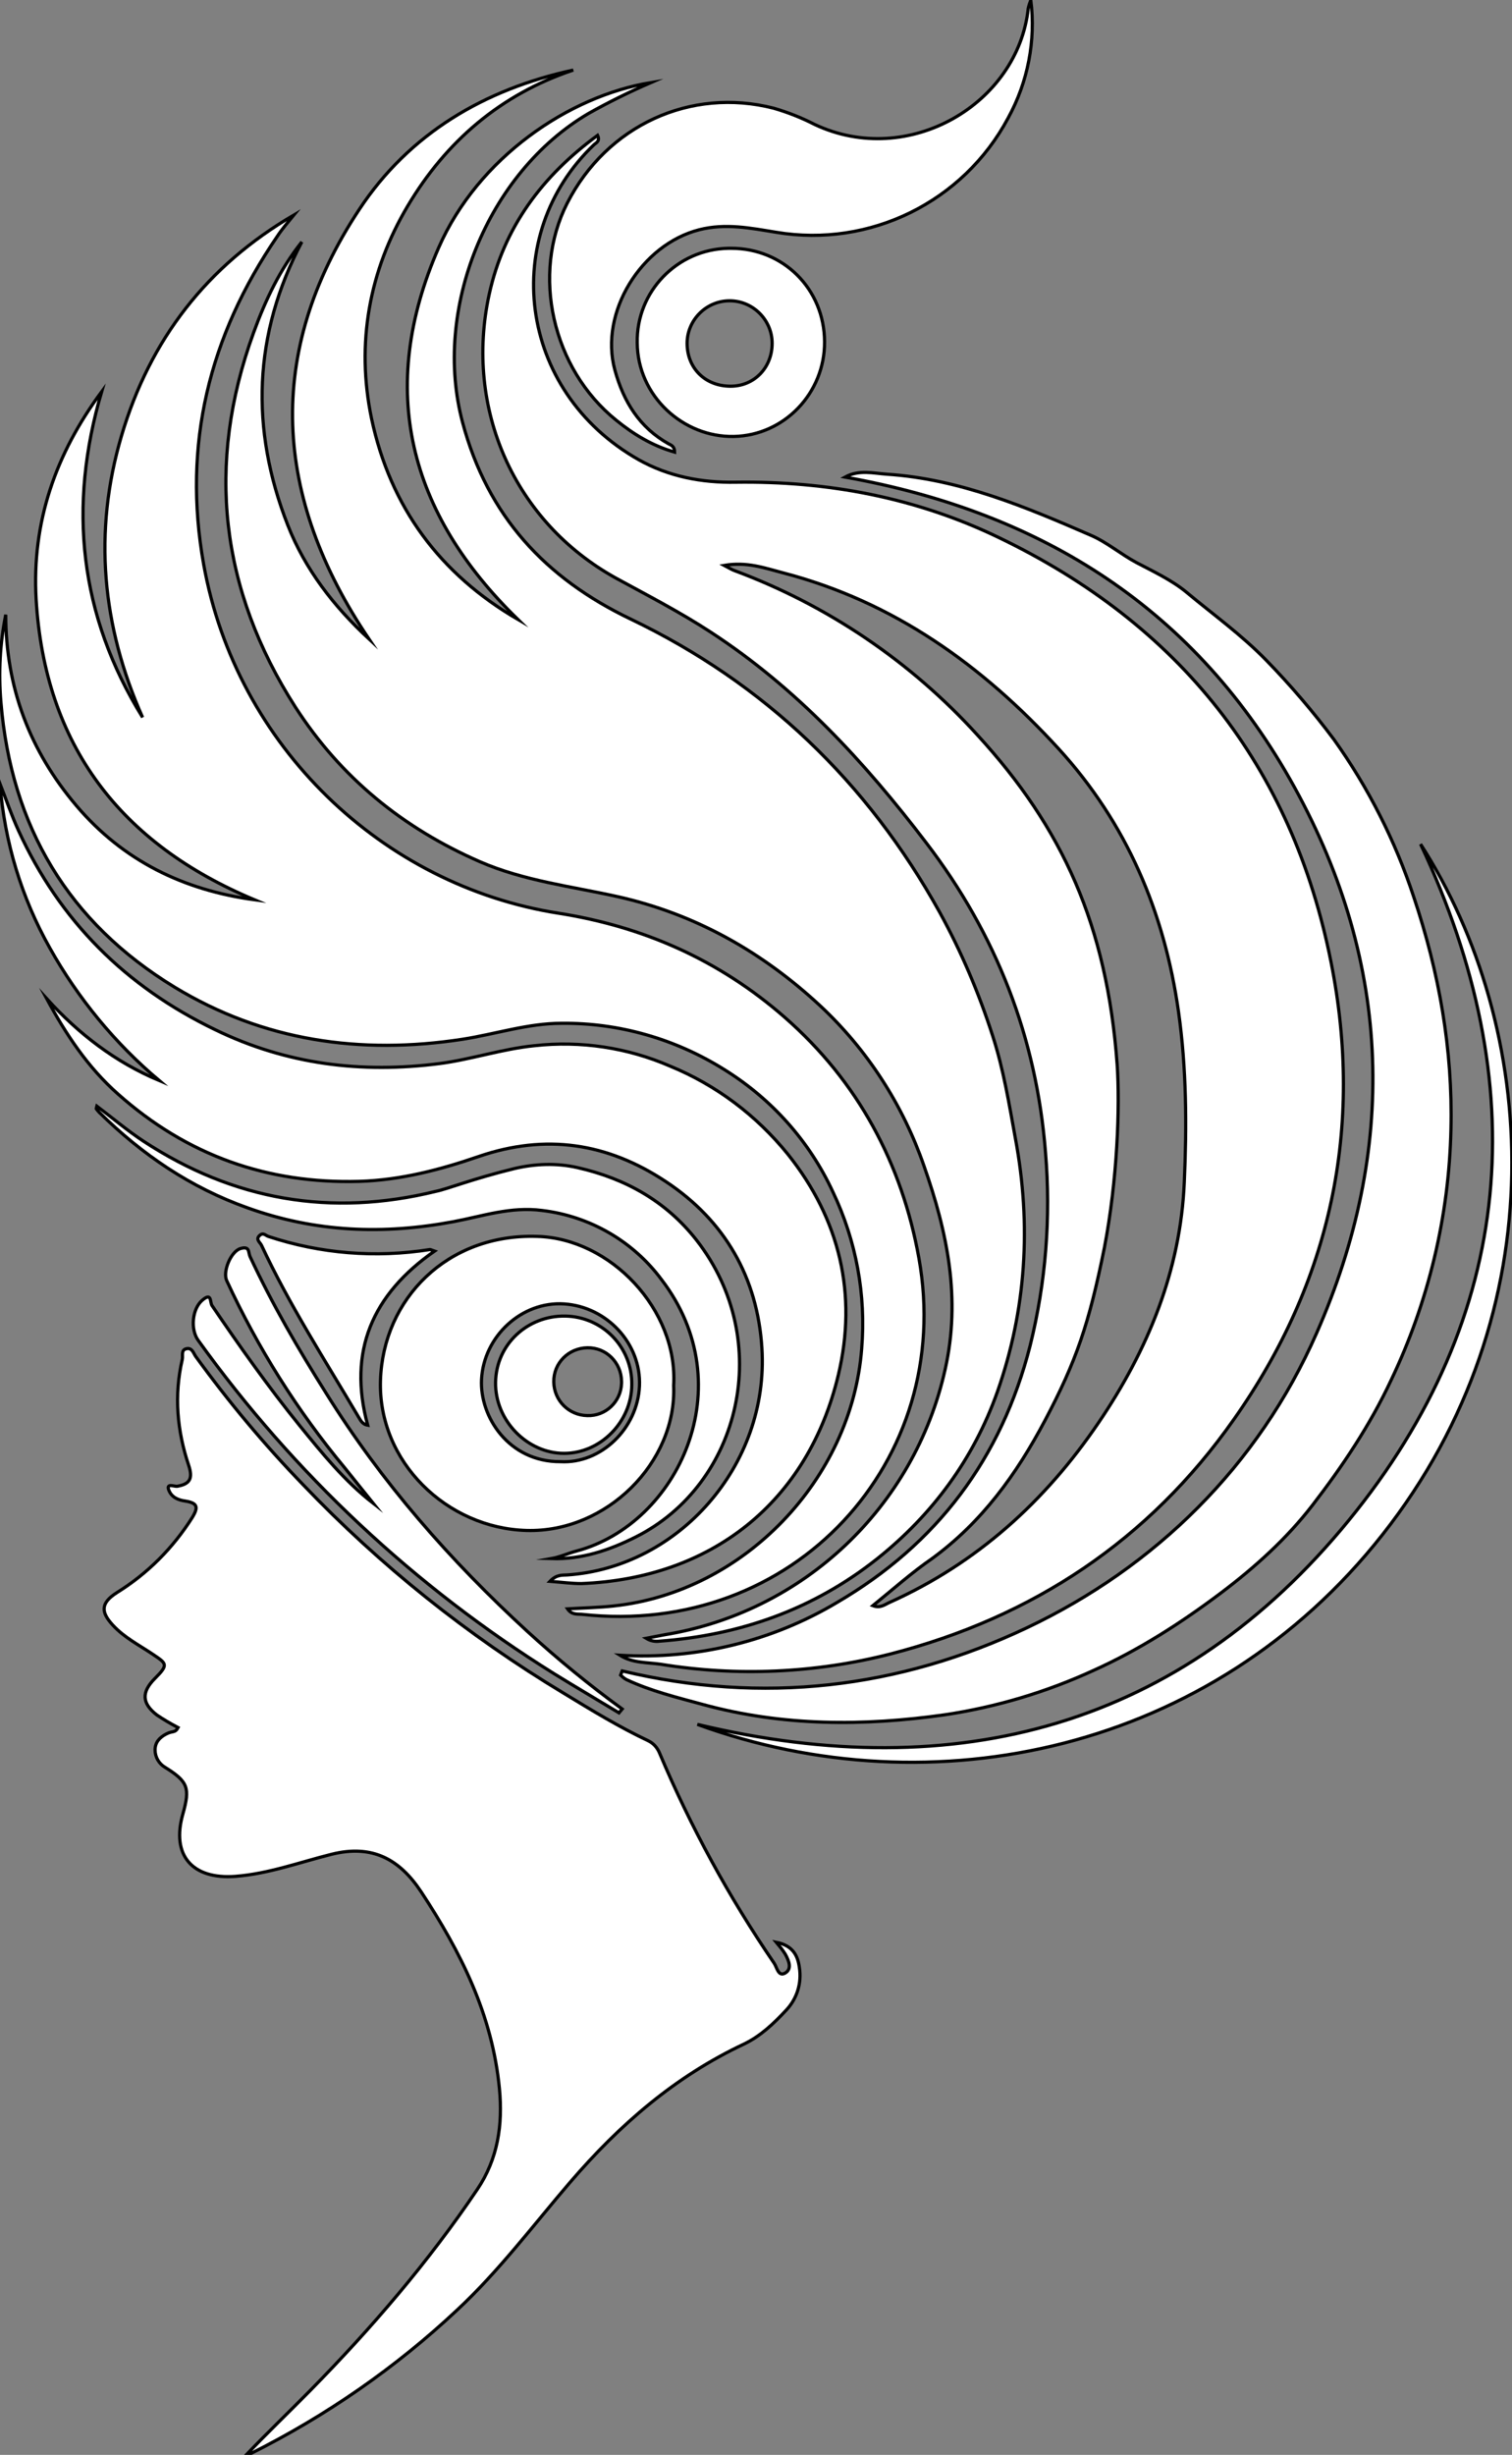 <?xml version="1.0" encoding="utf-8"?>
<!-- Generator: Adobe Illustrator 21.0.0, SVG Export Plug-In . SVG Version: 6.00 Build 0)  -->
<svg version="1.1" id="图层_1" xmlns="http://www.w3.org/2000/svg" xmlns:xlink="http://www.w3.org/1999/xlink" x="0px" y="0px"
	 viewBox="0 0 472.9 767.2" style="enable-background:new 0 0 472.9 767.2;" xml:space="preserve">
<rect x="0" y="0" width="472.9" height="767.2" fill="#808080" stroke="none"/>
<style type="text/css">
	.st0{fill:#FFFFFF;stroke:#000000;stroke-miterlimit:10;}
</style>
<title>Anime10_13_730</title>
<g>
	<path id="XE655FFM2Gra6OT30_3_" class="st0" d="M193.9,517.3c23.8,1.4,47.4-4.3,67.9-16.5c31.3-18.3,51.4-45,60.4-80.3
		c4.9-19.7,6.5-40.1,4.8-60.3c-2.8-35.9-15.4-68.2-37.3-96.8c-19.3-25.3-40.6-48.4-67.5-65.9c-9.5-6.2-19.6-11.4-29.5-16.8
		c-31.9-17.6-47.5-53-39.7-88.7c4.6-21,16.6-37,33.9-49.7c0.9,1.9-0.6,2.4-1.2,3c-29.4,28.1-24.1,76.8,14.1,98.4
		c9.3,5.2,19.6,7.2,30.3,7c28.7-0.4,56.4,4.8,82.3,17.3c56.4,27.1,91.7,71.3,103.9,132.7c10.3,51.7,0,99.8-30.4,142.9
		c-26.5,37.7-62.8,61.8-107.4,73.3c-23.5,6-48,7.1-71.9,3.2C202.4,519.5,197.9,519.8,193.9,517.3z M273,501.8c2.4,0.9,3.8-0.4,5.2-1
		c27.4-12.3,48.7-31.6,65.4-56.2c15.4-22.7,25.6-47.4,26.8-75.1c0.8-17.8,0.7-35.6-1.8-53.3c-4.4-31.1-16.2-58.9-37.5-82.2
		c-23.8-26-51.6-46-86.3-55c-5.7-1.5-11.2-3.5-18.3-2.3c1.7,0.9,2.5,1.4,3.4,1.7c29,10.8,55,28.4,75.8,51.3
		c26.7,29.1,40.5,59.6,43.7,102.9c0.9,13.3,0.1,36.1-4,57.4c-4.8,23.8-8.8,35.4-18.5,53.8c-9,17-19.8,31.9-35.4,43.3
		C285.1,491.5,279.3,496.7,273,501.8z"/>
	<path id="XE655FFM2Gra6OT30_2_" class="st0" d="M94.4,75.6C79.2,104.5,78.2,134,90,164.1c5.4,13.8,14.4,25.4,25.4,35.6
		c-29.9-44.3-32.7-89.4-3-134.3c15.6-23.6,39.1-37.5,66.9-43.5c-22.7,7.6-39.8,22.3-51.8,42.5s-16.2,42.9-11.3,66.4
		c5.9,27.7,21.4,48.6,45.8,62.8c-34.2-33.2-44.2-71.9-24.8-116.2c12.3-28.1,40.7-47.4,66.4-51.6c-6.7,2.9-13.2,6.1-19.6,9.7
		c-31.6,18.6-48.8,61.3-39.3,96.6c7.8,29.1,25.8,48.6,52.6,61.4c41.9,20.1,74,50.9,96.6,91.6c6.7,12.2,12.2,25.1,16.5,38.4
		c3.5,10.7,5.2,21.5,7.2,32.4c5,26.9,3.4,53.4-5.7,79.2c-7.4,20.8-20.2,38.2-37.5,52c-19.9,15.8-42.8,23.9-68.1,25.8
		c-1.5,0.2-2.9-0.1-4.2-0.9l5.7-1.1c43.5-7.1,78.2-39.9,87.8-82.9c5-22.2,0.7-42.9-6.6-63.6c-6.6-19.1-17.7-36.3-32.5-50.1
		c-18.1-16.8-39.1-28.7-63.4-34.1c-14.4-3.2-29.2-4.9-43-10.9C126,258.8,106.6,243,92.4,221c-23.5-36.7-28.1-75.8-13.1-117
		C83,93.8,87.6,84.1,94.4,75.6z"/>
	<path id="XF9D886M2Gra2OT15" class="st0" d="M77,767.2c6.6-6.9,13.4-13.4,20-20.1c19.2-19.5,37-40.2,52.3-62.9
		c6.4-9.5,8-20.1,6.9-31.5c-2.2-23-12.1-42.7-24.5-61.5c-6.7-10.1-15.2-14.9-28-11.7c-10,2.5-19.7,6.1-30.1,6.9
		c-13.5,1-20.1-6.6-16.4-19.5c2.3-8.2,1.6-10.1-5.6-14.6c-1.9-1.1-3.1-3.2-3.1-5.4c0-2.4,1.4-3.9,3.5-5s2.7-0.2,3.7-2
		c-2.3-1.2-4.5-2.5-6.6-3.9c-4.8-3.7-4.9-7.2-0.6-11.5s3.6-4.6-0.7-7.5s-8.9-5.2-12.5-9.1s-4.1-6.8,1.3-10.2
		c9.5-5.9,17.5-13.9,23.5-23.4c2.1-3.4,1.6-4.6-2.2-5.2c-2.1-0.3-4.2-1.1-5.1-3.4s1.7-1.1,2.6-1.2c4-0.7,5-2.4,3.6-6.6
		c-3.6-10.7-4.6-21.8-2-33c0.3-1.2-0.5-3,1.3-3.4s2.2,1.4,2.9,2.4c10.3,14.2,21.5,27.6,33.7,40.2c24.1,25.2,51.4,47,81.3,65
		c8.7,5.3,17.4,10.6,26.5,14.9c1.7,0.8,2.9,2.2,3.6,3.9c9.7,23,21.7,45,35.8,65.6c0.9,1.3,1.3,4.4,3.5,3.1s1.1-3.9,0-5.9
		c-0.8-1.3-1.8-2.5-2.8-3.7c5.1,1,6.7,4.1,7.2,7.8c0.8,4.9-0.7,9.8-4.1,13.4c-3.9,4.2-8,8.1-13.2,10.6
		c-21.5,10.1-38.9,25.2-54.3,43.1c-11.6,13.5-22.3,27.8-35.4,40c-19.2,18-41,33.1-64.6,44.9C78,767,77.5,767.1,77,767.2z"/>
	<path id="XE655FFM2Gra6OT30_1_" class="st0" d="M177.5,502.8c5-0.3,9.8-0.4,14.4-0.9c40.7-4.3,74.5-39.6,77.6-80.4
		c1.4-16.8-1.7-33.7-9-49c-7.3-15.8-19.1-29-33.9-38.2c-15.3-9.6-33-14.7-51-14.5c-10.5,0-20.7,3.4-31,5c-31.9,4.9-62.3,0.5-90-16.3
		c-33.2-20.2-51.1-50.2-54.3-89c-0.8-9.2-0.3-18.4,1.5-27.4c0,22.7,7.5,42.5,22.1,59.7s33.5,26.4,55.7,29.4
		c-41.9-17.5-65.6-48.3-68.3-93.9c-1.4-24,6.1-45.5,20.5-64.9c-10.6,35.9-7,69.9,12.8,101.8c-12.7-28.5-15.5-57.9-6.6-88
		s26.7-53.1,53.9-69c-1.8,2.2-3.7,4.4-5.2,6.7C65.4,105,57,139,63.7,176.4c10.2,56.8,56,100.4,111,109c26.7,4.2,50.3,14.7,70.7,32.5
		c23,20.1,36.7,45.8,42,75.3c11.4,63.3-39.2,118.7-105.5,111.3C180.5,504.4,178.8,504.7,177.5,502.8z"/>
	<path id="XEC2AFFM2Gra2OT31_2_" class="st0" d="M194.6,522.2c43.9,10.5,86.5,5.5,126.6-13.5s72.4-50.6,90.6-92.1
		c25.2-57.3,23.7-114.9-6.9-170.5s-78.9-86-140.6-97c4.4-2.4,8.8-1.2,13.1-0.9c22.7,1.5,43.3,10.2,63.8,19.1c4.9,2.1,9.5,6,14.2,8.5
		s11,5.4,15.7,9.3c8.4,7,17.2,13.3,24.9,21.2c7.6,7.8,14.7,16.1,21.2,24.8c10.8,15.1,19.2,31.7,25,49.3
		c7.9,23.5,12.2,47.7,11.6,72.5c-0.6,27.2-7,53.9-18.7,78.4c-6.6,14.1-15.2,26.9-24.6,39.1c-8.1,10.5-18,19.4-28.6,27.4
		c-12.5,9.4-25.6,17.8-39.8,24.2c-14.8,6.8-30.5,11.5-46.6,13.9c-25.4,3.6-50.7,3.6-75.6-3.2c-8.1-2.2-16.3-4.2-24-7.8
		c-0.7-0.4-1.3-0.9-1.8-1.4L194.6,522.2z"/>
	<path id="XE655FFM2Gra6OT30" class="st0" d="M172,494.2c2.1-2.2,3.9-1.9,5.4-2c34.6-2.3,63.2-34.1,60.9-70.9
		c-1.4-22.1-11.6-39.8-30-52s-37.7-15-58.5-7.9c-12.2,4.2-24.5,7.4-37.4,7.8c-28.8,0.8-53.9-8.1-75.5-27.3
		c-9.5-8.4-16.3-18.7-22.3-29.8c10,11,21.4,19.8,35.2,25.6C36,326.1,24.4,312,15.6,296.3C6.7,280.5,1.4,263,0,244.9
		c1.9,4.9,3.6,9.9,5.8,14.7c12.9,28.2,33.5,48.7,61.5,62.2c22.4,10.9,45.8,13.7,70.1,10.6c10-1.3,19.7-4.6,29.8-5.6
		c14.4-1.6,29.1,0.6,42.4,6.4c14.4,5.9,27,15.4,36.8,27.5c16.3,20.4,21.8,43.8,15.8,69c-9.5,39.8-39.7,63.6-80.4,65.2
		C178.9,494.9,175.9,494.5,172,494.2z"/>
	<path id="XE79CFFM2Gra1OT17" class="st0" d="M322.4,0c1.6,12.7-0.9,25.6-7.1,36.9c-14,26.2-43.2,40.6-72.5,35.7
		c-8-1.3-15.8-2.9-24.1-0.8c-18.1,4.6-31.3,25.8-26.4,43.8c2.7,9.9,7.7,18,16.8,23.1c0.8,0.4,1.9,0.8,1.9,2.6c-7-2-12.9-5.6-18.3-10
		c-20-16.1-26.6-45.6-15.3-67.8c12.4-24.3,38.6-36.3,64.5-29.7c4.5,1.3,8.8,3,12.9,5.1c29.3,13.8,63.6-6.4,66.8-36.3
		C321.8,1.7,322.1,0.8,322.4,0z"/>
	<path id="X9933FFM1Gra1Co12_1_" class="st0" d="M210.7,433c1,24.1-21.1,46-46,45.3s-46.5-21.4-45.7-46.9s20.9-45.9,49-45
		C190.9,387,212.1,409.3,210.7,433z M175.3,456.8c12.6,0.7,24.1-10.3,24.7-23.6s-10.2-24.8-23.5-25.7s-25.2,10.1-25.9,23.6
		C150,442.7,159.1,456.9,175.3,456.8z"/>
	<path id="XEC2AFFM2Gra2OT31_1_" class="st0" d="M444.3,263.8c36.8,57,43.2,145.9-11.9,215.8c-53.5,67.9-140.8,86.1-214.3,59.3
		c81.5,19.5,151.3,0.4,203.7-63.7S479.7,338.9,444.3,263.8z"/>
	<path id="XEC2AFFM2Gra2OT31" class="st0" d="M30.3,345.7c4.9,3.7,9.5,7.6,14.5,10.9c28.2,18.5,58.7,23.8,91.6,15.7
		c3.5-0.7,11.4-3.9,24.5-7.1c6.4-1.5,13.1-1.8,19.7-0.3c15,3.4,27.7,10.5,37.2,22.6c24.6,31.4,14,76.4-19.1,92.9
		c-8.2,4.1-16.8,7-26.3,6.7c2.8-0.5,5.3-1.7,8-2.4c31.7-8.5,52-51.6,26.5-84.8c-8.9-12-22.4-19.8-37.3-21.6
		c-9.9-1.3-18.7,1.8-27.8,3.5c-21.9,4.1-43.1,3.3-64.3-4.3c-18-6.4-33.1-16.7-46.5-29.9c-0.3-0.3-0.6-0.7-0.9-1.1
		C30.1,346.3,30.2,346.1,30.3,345.7z"/>
	<path id="XEC2AFFM2Gra3OT32" class="st0" d="M193.6,535.3c-6.8-4.1-13.6-8.1-20.4-12.3C129.7,495.9,91.9,460.5,62,418.9
		c-2.5-3.4-1.9-9.8,1.2-12.5s2.4,0.5,3.1,1.6c8.7,12.8,17.6,25.4,27.4,37.5c7,8.6,14,17.3,23,24.3c-3-3.7-5.9-7.4-8.9-11.1
		c-14.8-17.8-27.2-37.5-36.9-58.5c-1.3-2.8,1.3-9.1,4.3-10s2.4,1.2,3,2.5c6.9,14.8,15.1,28.9,23.8,42.7c17.4,27.9,38.8,52.3,63,74.5
		c9.4,8.6,19.3,16.7,29.6,24.2L193.6,535.3z"/>
	<path id="X9933FFM1Gra6Co12" class="st0" d="M257.9,106.8c0.1,16-12.6,29.3-28.4,29.6s-30.1-12.6-30.2-29.3
		c-0.3-16,12.5-29.2,28.5-29.5c0.3,0,0.6,0,0.9,0C245,77.6,257.8,90.3,257.9,106.8z M228.5,120.7c7.4,0,13-5.8,13-13.4
		c0-7.3-6-13.3-13.3-13.3s-13.3,6-13.3,13.3C214.9,115.1,220.6,120.7,228.5,120.7z"/>
	<path id="XEC2AFFM2Gra3OT31" class="st0" d="M135.9,391c-19.4,13.5-27.2,31.3-20.9,54.4c-1.8-0.3-2.3-1.7-3-2.8
		c-10.4-17.6-21.5-34.8-30.2-53.4c-0.4-0.9-1.9-1.8-0.7-3s1.9-0.1,2.8,0.2c16.3,5.4,33.6,6.8,50.6,4.1
		C134.7,390.5,135,390.7,135.9,391z"/>
	<path id="X9933FFM1Gra1Co12" class="st0" d="M197.6,432.8c-0.1,11.6-9.8,21.4-21.2,21.4S154.8,444,155,432s10.1-20.9,21.8-20.7
		C188.5,411.5,197.8,421.1,197.6,432.8z M194.4,431.7c-0.1-5.9-4.8-10.6-10.7-10.5s-10.6,4.8-10.5,10.7c0.1,5.8,4.7,10.4,10.5,10.5
		c5.7,0.2,10.5-4.3,10.7-10.1C194.4,432.1,194.4,431.9,194.4,431.7L194.4,431.7z"/>
</g>
</svg>
